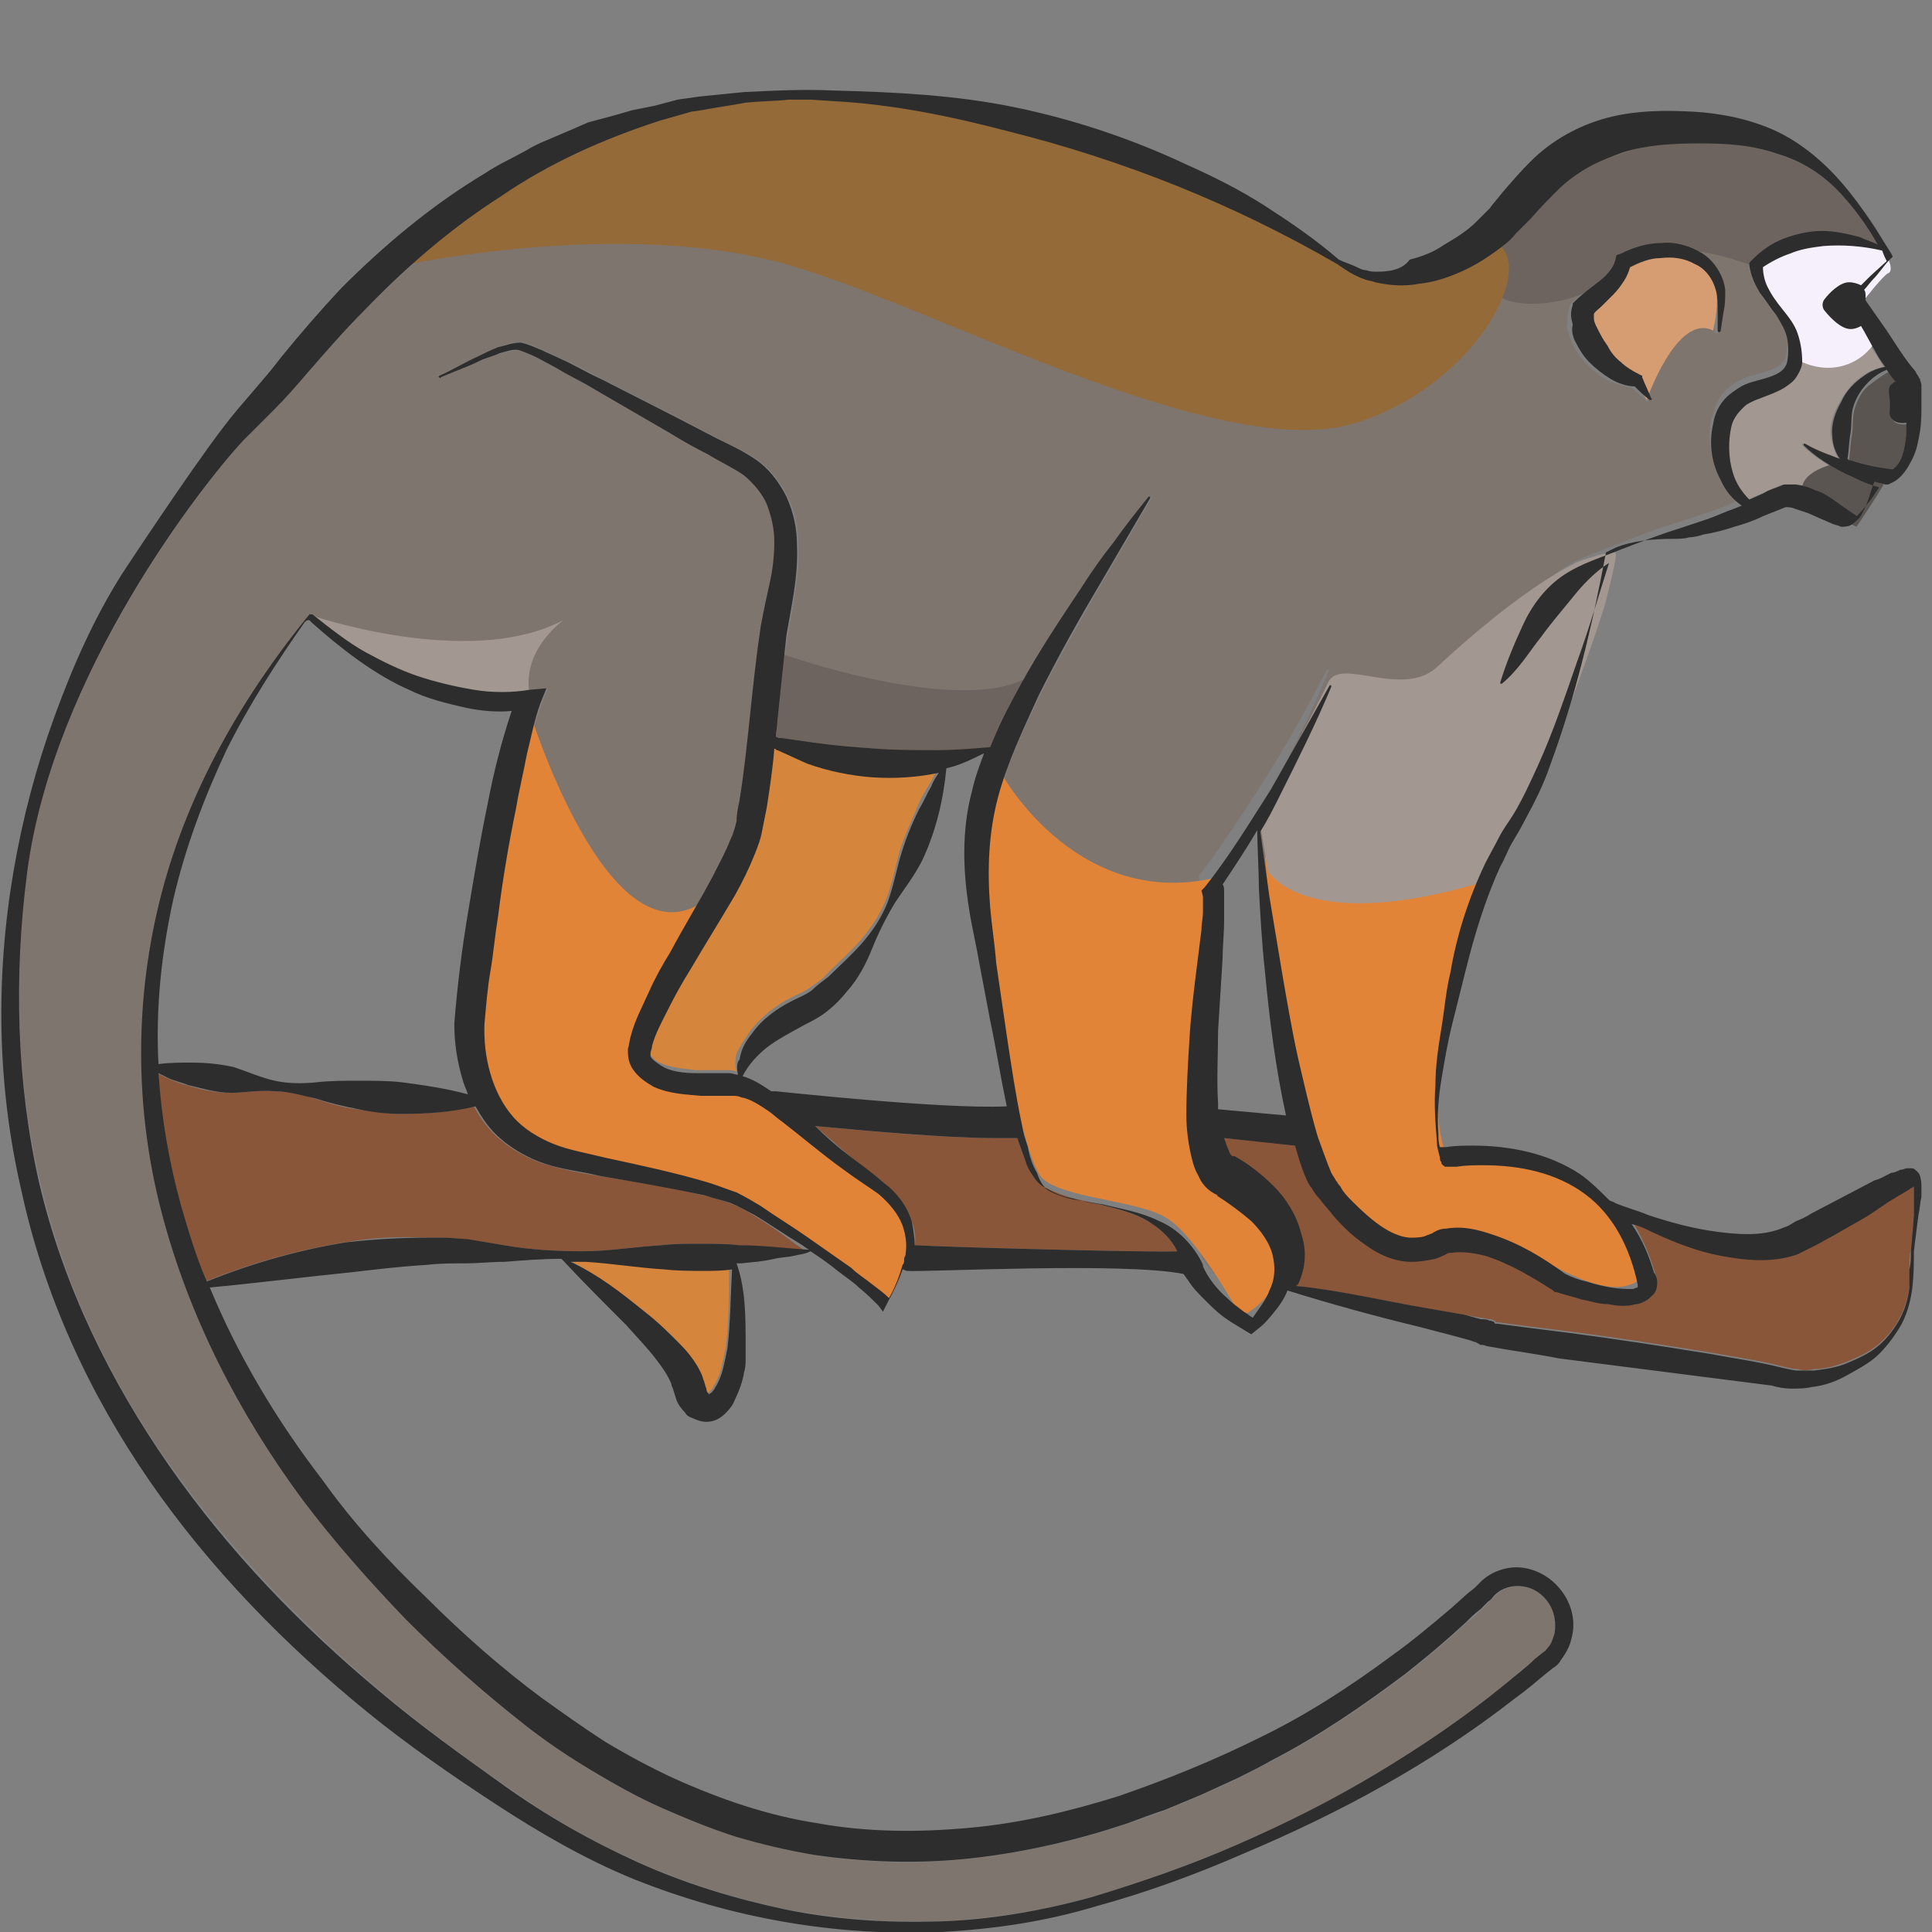 <?xml version="1.0" encoding="utf-8"?>
<!-- Generator: Adobe Illustrator 23.0.0, SVG Export Plug-In . SVG Version: 6.00 Build 0)  -->
<svg version="1.1" id="Layer_1" xmlns="http://www.w3.org/2000/svg" xmlns:xlink="http://www.w3.org/1999/xlink" x="0px" y="0px"
	 viewBox="0 0 128 128" style="enable-background:new 0 0 128 128;" xml:space="preserve">
<rect x="0" y="0" width="128" height="128" fill="#808080" stroke="none"/>
<style type="text/css">
	.st0{fill:#A39791;}
	.st1{fill:#5B5552;}
	.st2{fill:#7F756F;}
	.st3{fill:#89563A;}
	.st4{fill:#D3B48C;}
	.st5{fill:#D6853C;}
	.st6{fill:#E28437;}
	.st7{fill:#F5F0FB;}
	.st8{fill:#6D6460;}
	.st9{fill:#946A39;}
	.st10{fill:#2D2D2D;}
	.st11{fill:#D69D72;}
</style>
<g>
	<path class="st0" d="M120.7,16.3c-0.7,0.1-1.5,0.2-2.2,0.5c-0.6,0.2-1.2,0.5-1.8,0.9c0,0.4,0.1,0.9,0.3,1.3c0.2,0.5,0.6,1,1,1.5
		c0.4,0.5,0.7,1,1,1.6c0.3,0.6,0.4,1.3,0.3,1.9l0,0c0,0.4-0.2,0.7-0.4,1c-0.2,0.3-0.5,0.5-0.8,0.7c-0.6,0.3-1.1,0.5-1.6,0.7
		c-0.2,0.1-0.5,0.2-0.7,0.3c-0.2,0.1-0.3,0.2-0.5,0.4c-0.3,0.3-0.5,0.7-0.7,1.2c-0.3,0.9-0.3,2,0.1,3c0.2,0.7,0.6,1.3,1.1,1.8
		l0.9-0.4c0.3-0.1,0.6-0.2,0.9-0.4l0.5-0.2l0.1,0c0,0,0.1,0,0.2,0c0.2,0,0.3,0,0.5,0c0.6,0,0.9,0.2,1.3,0.4c0.3,0.2,0.7,0.3,1,0.5
		c0.6,0.4,1.2,0.8,1.6,1.1l0.1,0.1c0,0,0.1,0,0.1-0.1c0.2-0.2,0.4-0.4,0.6-0.7c0.3-0.4,0.5-0.7,0.8-1.1c-0.2-0.1-0.4-0.1-0.6-0.2
		c-0.5-0.2-1.1-0.4-1.6-0.7c-1-0.5-2-1.1-2.8-1.9c0,0,0-0.1,0-0.1c0,0,0.1,0,0.1,0l0,0c0.5,0.3,1,0.5,1.5,0.7
		c0.3,0.1,0.5,0.2,0.8,0.3c-0.3-0.5-0.4-1-0.5-1.5c-0.1-0.8,0.2-1.6,0.6-2.3c0.4-0.7,0.9-1.3,1.5-1.7c0.4-0.3,0.9-0.5,1.4-0.6
		c-0.2-0.3-0.4-0.7-0.7-1.1c-0.3-0.5-0.6-1.1-0.9-1.6c-0.2,0.1-0.5,0.2-0.7,0.2c-0.6,0-1.3-0.7-1.7-1.2c-0.2-0.2-0.2-0.6,0-0.8
		c0.4-0.5,1-1.1,1.6-1.1c0.3,0,0.6,0.1,0.8,0.2c0.2-0.2,0.4-0.4,0.6-0.6l1.1-1c-0.1-0.2-0.2-0.4-0.3-0.6
		C123.4,16.3,122,16.2,120.7,16.3z"/>
	<path class="st1" d="M122.9,27c-0.2,0.6-0.1,1.2-0.2,1.8c-0.1,0.5-0.1,1.1-0.2,1.7c0.1,0,0.1,0,0.2,0.1c0.9,0.3,1.9,0.5,2.8,0.6
		c0.5-0.5,0.8-1.4,0.9-2.3c0-0.3,0-0.5,0-0.8c-0.6,0.1-1.2-0.1-1.1-0.8c0.1-1-0.3-1.5,0.2-1.8c0.1,0,0.1-0.1,0.2-0.1
		c-0.2-0.3-0.4-0.5-0.5-0.8c-0.4,0.2-0.8,0.5-1.2,0.8C123.4,25.8,123.1,26.4,122.9,27z"/>
	<path class="st2" d="M11.3,97.1c4,5.6,8.8,10.6,14,15c2.6,2.2,5.4,4.3,8.2,6.2c2.8,2,5.7,3.7,8.9,5.1c3.1,1.4,6.4,2.4,9.7,3.1
		c3.3,0.6,6.8,0.9,10.2,0.8c3.4-0.2,6.8-0.7,10.1-1.6c3.3-1,6.5-2.2,9.7-3.5c3.2-1.3,6.2-2.9,9.2-4.7c3-1.7,5.8-3.7,8.5-5.9
		c0.7-0.5,1.3-1.1,2-1.7l0.5-0.4c0.2-0.1,0.3-0.2,0.4-0.4c0.2-0.3,0.4-0.6,0.4-0.9c0.2-0.7,0-1.4-0.4-2c-0.4-0.6-1-1-1.7-1.1
		c-0.7-0.1-1.4,0.1-1.9,0.6c-0.1,0.1-0.3,0.3-0.4,0.4l-0.5,0.5c-0.3,0.3-0.6,0.6-1,0.9c-1.3,1.2-2.6,2.3-4,3.4
		c-2.8,2.1-5.7,4.1-8.8,5.7c-0.8,0.4-1.6,0.8-2.3,1.2l-2.4,1.1l-2.4,1c-0.8,0.3-1.6,0.6-2.5,0.9c-3.3,1.1-6.7,1.9-10.2,2.3
		c-3.5,0.4-7,0.4-10.5-0.2c-1.7-0.3-3.5-0.7-5.2-1.2c-1.7-0.5-3.3-1.2-4.9-1.9c-1.6-0.7-3.2-1.6-4.7-2.5c-1.5-0.9-3-1.9-4.4-3
		c-2.8-2.1-5.4-4.5-7.9-7c-2.5-2.5-4.8-5.1-6.9-8c-4.2-5.7-7.5-12.1-9.3-19c-1.8-6.9-1.8-14.3,0-21.1c1.8-6.9,5.4-13.1,9.8-18.5
		c0,0,0,0,0.1,0c0,0,0,0,0.1,0l0,0c1,0.8,2.4,1.9,3.5,2.5c1.1,0.6,2.3,1.2,3.5,1.6c1.2,0.4,2.4,0.8,3.7,0.9c1.2,0.2,2.5,0.1,3.7,0
		l1.1-0.1l-0.4,1c-0.4,1.1-0.7,2.2-0.9,3.4c-0.3,1.2-0.5,2.4-0.7,3.5c-0.4,2.4-0.8,4.8-1.2,7.2c-0.2,1.2-0.3,2.4-0.5,3.6
		c-0.2,1.2-0.3,2.4-0.4,3.5c-0.1,2.2,0.5,4.6,1.9,6.2c0.7,0.8,1.6,1.4,2.7,1.8c1,0.4,2.2,0.6,3.4,0.9c2.3,0.5,4.7,1,7,1.7
		c0.6,0.2,1.2,0.4,1.7,0.6c0.6,0.2,1.1,0.6,1.6,0.9c1,0.6,2,1.3,3,2c1,0.7,2,1.3,3,2.1c0.5,0.4,1,0.7,1.4,1.1
		c0.4,0.3,0.7,0.6,1.1,0.9c0.4-0.7,0.7-1.4,0.9-2.2c0-0.1,0-0.2,0.1-0.3c0,0,0-0.1,0-0.1c0-0.1,0-0.2,0.1-0.3c0.1-0.6,0-1.3-0.2-1.9
		c-0.3-0.8-0.9-1.5-1.6-2.1c-0.7-0.5-1.5-1.1-2.3-1.6c-1.4-1-2.8-2.1-4.1-3.2c-0.3-0.1-0.6-0.4-0.9-0.7c-0.6-0.4-1.2-0.8-1.8-0.9
		c-0.2,0-0.4-0.1-0.6-0.1c-0.2,0-0.4,0-0.7,0l-1.4,0c-1,0-2,0-3.1-0.6c-0.5-0.3-1-0.6-1.4-1.2c-0.3-0.5-0.3-0.9-0.3-1.3
		c0-0.3,0.1-0.6,0.2-0.9c0.3-1.1,0.7-2,1.2-2.9c0.4-0.9,0.9-1.7,1.4-2.6c1-1.7,1.9-3.4,2.8-5c0.4-0.8,0.9-1.7,1.2-2.5
		c0.2-0.4,0.3-0.8,0.4-1.2c0.1-0.4,0.2-0.9,0.2-1.4c0.3-1.9,0.5-3.8,0.7-5.7c0.2-1.9,0.4-3.8,0.7-5.8c0.2-1,0.4-1.9,0.6-2.9
		c0.2-0.9,0.3-1.8,0.3-2.7c0-0.9-0.1-1.8-0.5-2.5c-0.3-0.8-0.8-1.4-1.5-1.9c-0.6-0.5-1.6-0.9-2.4-1.4c-0.8-0.5-1.7-1-2.5-1.4l-5-2.9
		c-0.8-0.5-1.7-0.9-2.5-1.4l-1.3-0.7c-0.4-0.2-0.9-0.5-1.2-0.5c-0.3,0-0.8,0.1-1.3,0.2c-0.4,0.1-0.9,0.3-1.3,0.5
		c-0.9,0.3-1.8,0.7-2.6,1.1c0,0-0.1,0-0.1,0c0,0,0-0.1,0-0.1c0.8-0.5,1.7-0.9,2.6-1.3c0.4-0.2,0.9-0.4,1.3-0.6
		c0.5-0.2,0.9-0.4,1.5-0.3c0.6,0.1,1,0.3,1.4,0.5c0.4,0.2,0.9,0.4,1.3,0.6c0.9,0.4,1.7,0.8,2.6,1.3l5.1,2.6l2.5,1.3
		c0.9,0.5,1.7,0.8,2.6,1.4c0.9,0.6,1.6,1.5,2.1,2.5c0.5,1,0.7,2.1,0.7,3.2c0.1,2.1-0.4,4.2-0.7,6c-0.3,1.8-0.4,3.8-0.6,5.7
		c0,0.3-0.1,0.7-0.1,1c0.1,0,0.3,0,0.4,0.1c0.7,0.1,1.4,0.2,2.1,0.3c1.4,0.2,2.8,0.3,4.1,0.4c1.4,0.1,2.7,0.1,4.1,0.1
		c1.2,0,2.3-0.1,3.5-0.2c0.1-0.2,0.2-0.5,0.3-0.7c0.5-1.2,1.1-2.3,1.7-3.4c1.2-2.3,2.6-4.4,4-6.4c0.7-1,1.5-2.1,2.2-3.1
		c0.8-1,1.5-2,2.3-3c0,0,0.1,0,0.1,0c0,0,0,0.1,0,0.1l-3.8,6.5c-1.2,2.2-2.5,4.3-3.6,6.6c-1.1,2.3-2.2,4.5-2.7,6.8
		c-0.6,2.3-0.7,4.8-0.5,7.2c0.1,1.2,0.3,2.5,0.4,3.7l0.4,3.8c0.3,2,0.5,3.9,1,5.9c0.1,0.6,0.2,0.9,0.4,1.5c0.2,0.6,0.4,1.2,0.6,1.7
		c0.3,0.5,0.6,1,1,1.3c0.5,0.3,1.1,0.4,1.6,0.5c0.6,0.1,1.2,0.2,1.8,0.3c1.2,0.2,2.5,0.5,3.7,1.1c1.2,0.6,2.3,1.6,2.9,2.9l0,0l0,0.1
		c0.2,0.8,0.9,1.5,1.6,2.1c0.4,0.3,0.7,0.6,1.1,0.9c0.2,0.1,0.4,0.3,0.6,0.4c0.5-0.5,0.9-1.1,1.1-1.8c0.3-0.8,0.4-1.7,0.2-2.4
		c-0.2-0.8-0.7-1.5-1.4-2.2c-0.6-0.6-1.4-1.2-2.3-1.7l0.1,0c-0.7-0.3-1-0.9-1.3-1.3c-0.2-0.5-0.4-0.9-0.5-1.4
		c-0.2-0.9-0.2-1.8-0.3-2.6c-0.1-1.7,0-3.3,0.2-5c0.1-1.6,0.3-3.3,0.5-4.9c0.1-0.8,0.2-1.6,0.3-2.4c0-0.4,0.1-0.8,0.1-1.2
		c0-0.2,0-0.4,0-0.6c0-0.2,0-0.4,0-0.4l-0.1-0.4l0.2-0.2c1.6-2.1,3-4.3,4.4-6.5c1.4-2.2,2.7-4.6,3.9-6.9c0,0,0.1-0.1,0.1,0
		c0,0,0.1,0.1,0,0.1c-1,2.5-2.2,4.8-3.4,7.2c-0.4,0.8-0.9,1.6-1.3,2.4c0.2,1.4,0.4,2.9,0.6,4.3c0.3,1.8,0.5,3.6,0.9,5.4
		c0.3,1.8,0.6,3.6,1,5.3c0.4,1.8,0.8,3.5,1.3,5.2c0.2,0.8,0.5,1.7,0.9,2.4c0.1,0.2,0.2,0.4,0.3,0.5c0.1,0.2,0.2,0.2,0.3,0.4
		c0.3,0.3,0.6,0.7,0.8,1c1.1,1.3,2.4,2.4,3.8,2.4c0.3,0,0.7,0,1-0.1c0.2,0,0.3-0.1,0.5-0.2c0.3-0.1,0.6-0.2,0.9-0.3
		c1.2-0.2,2.2,0.1,3.1,0.4c1.8,0.6,3.3,1.6,4.8,2.6c0.5,0.2,1,0.3,1.4,0.5c0.5,0.2,1,0.3,1.6,0.4c0.5,0.1,1,0.2,1.5,0.1
		c0.1,0,0.2-0.1,0.3-0.1c0,0,0-0.1,0-0.2l0,0l0,0c-0.5-2.3-1.6-4.5-3.5-6c-1.9-1.4-4.3-2-6.7-1.9c-0.6,0-1.2,0-1.8,0.1
		c-0.2,0-0.3,0-0.5,0c0,0-0.1,0-0.2,0c0,0,0,0-0.1,0c0,0,0,0-0.1-0.1c-0.1-0.1-0.1-0.1-0.1-0.1c0,0,0-0.1,0-0.1
		c-0.1-0.1-0.1-0.2-0.1-0.3c-0.1-0.3-0.1-0.7-0.2-1C95,74.1,95,72.8,95,71.5c0.1-1.3,0.3-2.5,0.4-3.8c0.2-1.2,0.3-2.5,0.6-3.7
		c0.5-2.5,1.2-4.9,2.3-7.2c0.3-0.6,0.6-1.1,0.9-1.7c0.3-0.5,0.7-1.1,1-1.6c0.6-1,1.1-2.1,1.6-3.2c1-2.2,1.8-4.6,2.6-6.9
		c0.7-2.1,1.4-4.3,2.1-6.5c-0.8,0.5-1.5,1.2-2.1,1.9c-0.8,1-1.6,1.9-2.4,3c-0.8,1-1.6,2.2-2.6,3.1c0,0-0.1,0-0.1,0c0,0,0-0.1,0-0.1
		c0.4-1.3,0.9-2.6,1.5-3.8c0.6-1.2,1.5-2.5,2.7-3.3c1.2-0.8,2.6-1.2,3.8-1.7c1.3-0.5,2.5-1,3.9-1.4l0.9-0.3c0.3-0.1,0.6-0.2,0.9-0.3
		c0.6-0.2,1.2-0.4,1.8-0.7l0.5-0.2c-0.6-0.4-1.1-1-1.4-1.7c-0.6-1.1-0.8-2.4-0.5-3.7c0.2-0.6,0.4-1.3,0.9-1.8
		c0.2-0.2,0.5-0.5,0.8-0.6c0.3-0.2,0.6-0.3,0.9-0.4c1.1-0.3,2.1-0.5,2.3-1.3l0,0c0.1-0.5,0.2-1.1,0-1.6c-0.1-0.5-0.4-1.1-0.7-1.5
		c-0.3-0.5-0.7-0.9-1.1-1.5c-0.4-0.5-0.7-1.1-0.7-1.8l0-0.2l0.2-0.2c0.6-0.6,1.3-1.1,2.1-1.4c0.8-0.3,1.7-0.5,2.5-0.5
		c0.8,0,1.7,0.1,2.5,0.4c0.4,0.1,0.8,0.3,1.2,0.5c-0.6-1.1-1.4-2.2-2.2-3.1c-1.2-1.3-2.7-2.3-4.4-2.9c-1.7-0.5-3.4-0.7-5.2-0.7
		c-1.8,0-3.5,0.1-5.1,0.6c-0.8,0.3-1.6,0.6-2.3,1c-0.7,0.4-1.4,0.9-2,1.5c-0.6,0.6-1.2,1.2-1.8,1.9c-0.3,0.3-0.6,0.7-1,1
		c-0.3,0.4-0.7,0.7-1.1,1c-0.8,0.6-1.6,1.1-2.5,1.5c-0.9,0.4-1.8,0.7-2.8,0.8c-1,0.1-1.9,0.1-2.9-0.1c-0.2-0.1-0.5-0.1-0.7-0.2
		c-0.2-0.1-0.5-0.2-0.7-0.3c-0.4-0.2-0.7-0.5-1.1-0.7c0,0,0,0,0,0l0,0c-6.9-4-14.2-6.8-21.8-8.8c-3.8-1-7.6-1.8-11.6-2l-1.5-0.1
		c-0.2,0-0.5,0-0.7,0l-0.7,0c-1,0.1-2,0.1-2.9,0.2c-1,0.1-1.9,0.3-2.9,0.5l-0.7,0.1l-0.7,0.2L43.7,8C40,9.2,36.4,10.8,33.2,13
		c-3.3,2.1-6.2,4.7-9,7.5c-1.4,1.4-2.7,2.9-4,4.4c-0.7,0.7-1.3,1.5-2,2.2c-0.7,0.7-1.4,1.4-2.1,2.1C13.4,32.1,3.5,44.8,1.8,57.8
		c-0.9,6.9-0.7,13.9,0.9,20.6C4.3,85.2,7.3,91.5,11.3,97.1z M104,20.3l0-0.1l0.1-0.1c0.6-0.6,1.2-1,1.7-1.4c0.5-0.4,0.9-0.9,1-1.3
		l0.1-0.4l0.3-0.1c0.9-0.4,1.8-0.6,2.7-0.7c1,0,1.9,0.2,2.7,0.7c0.8,0.5,1.4,1.5,1.5,2.4c0.1,0.5,0,1-0.1,1.4l-0.2,1.3
		c0,0,0,0.1-0.1,0.1c0,0-0.1,0-0.1-0.1l0-1.3c0-0.5,0-0.9-0.1-1.3c-0.2-0.8-0.7-1.5-1.4-1.8c-0.7-0.4-1.5-0.5-2.3-0.4
		c-0.7,0.1-1.4,0.3-2,0.6c-0.1,0.3-0.2,0.7-0.4,0.9c-0.2,0.4-0.5,0.7-0.7,0.9l-0.8,0.8c-0.2,0.2-0.3,0.4-0.5,0.5c0,0.1,0,0.2,0,0.3
		c0,0.2,0.1,0.4,0.2,0.6c0.2,0.4,0.4,0.8,0.7,1.2c0.3,0.4,0.6,0.8,0.9,1.1c0.4,0.3,0.8,0.6,1.2,0.8l0.2,0.1l0,0.1
		c0.2,0.5,0.4,0.9,0.6,1.4c0,0,0,0.1,0,0.1c0,0-0.1,0-0.1,0c-0.3-0.3-0.6-0.6-1-0.9c-0.5-0.1-1.1-0.3-1.6-0.5
		c-0.5-0.3-1-0.7-1.4-1.1c-0.4-0.4-0.8-1-1-1.5c-0.1-0.3-0.2-0.6-0.3-0.9C103.9,21.2,103.8,20.9,104,20.3z"/>
	<path class="st3" d="M76.2,81c-1-0.6-2.1-0.9-3.3-1.2c-0.6-0.1-1.2-0.3-1.8-0.4c-0.6-0.2-1.2-0.4-1.8-0.7c-0.3-0.2-0.6-0.5-0.8-0.7
		c-0.2-0.3-0.3-0.6-0.5-0.9c-0.2-0.6-0.4-1.1-0.6-1.7c0,0-0.1,0-0.1,0c-0.4,0-0.9,0-1.4,0c-3.4,0-8.8-0.5-11.9-0.8
		c0.8,0.7,1.5,1.3,2.3,2c0.7,0.6,1.5,1.1,2.3,1.8c0.8,0.7,1.5,1.5,1.8,2.5c0.2,0.5,0.3,1.1,0.2,1.6c0,0,0.1,0,0.1,0
		c1.2,0.1,15.9,0.5,17.3,0.4C77.6,82.1,77,81.5,76.2,81z"/>
	<path class="st4" d="M122.9,34.1C122.9,34.1,122.8,34.1,122.9,34.1C122.8,34.1,122.8,34.1,122.9,34.1z"/>
	<path class="st4" d="M126.7,78.4C126.7,78.4,126.7,78.4,126.7,78.4C126.7,78.4,126.7,78.4,126.7,78.4
		C126.7,78.4,126.7,78.4,126.7,78.4z"/>
	<path class="st5" d="M49.7,68.3c0.8-1,1.7-1.7,2.7-2.2c0.6-0.3,0.9-0.4,1.3-0.7c0.4-0.3,0.8-0.5,1.1-0.9c0.7-0.7,1.5-1.4,2.2-2.2
		c0.7-0.8,1.3-1.7,1.7-2.7c0.4-1,0.6-2.1,0.9-3.2c0.3-1,0.8-2,1.2-3c0.2-0.5,0.5-1,0.8-1.5c0.2-0.3,0.3-0.6,0.5-0.9c0,0,0,0,0,0
		c-1.5,0.3-3,0.4-4.4,0.3c-1.5-0.1-2.9-0.4-4.3-0.9c-0.7-0.2-1.4-0.5-2-0.9c-0.1,0-0.1-0.1-0.2-0.1c-0.1,1.3-0.3,2.6-0.5,3.9
		c-0.1,0.5-0.2,1-0.3,1.5c-0.1,0.6-0.3,1.1-0.5,1.6c-0.4,1-0.9,1.8-1.3,2.7c-1,1.7-2,3.4-3,5c-0.5,0.8-1,1.7-1.4,2.5
		c-0.4,0.8-0.9,1.7-1.1,2.5c-0.1,0.2-0.1,0.4-0.1,0.5c0,0.1,0,0.2,0,0.2c0.2,0.2,0.4,0.5,0.7,0.6c0.6,0.3,1.5,0.4,2.4,0.5l1.4,0
		c0.2,0,0.5,0,0.7,0c0.2,0,0.4,0,0.6,0.1c-0.1-0.4-0.1-0.8,0-1.2C49,69.3,49.4,68.8,49.7,68.3z"/>
	<path class="st3" d="M109.6,84.2c0.1,0.2,0.1,0.4,0.2,0.6c0,0.2,0,0.6-0.2,0.8c-0.2,0.3-0.4,0.4-0.6,0.5c-0.2,0.1-0.4,0.1-0.6,0.2
		c-0.7,0.1-1.3,0-1.9,0c-0.6-0.1-1.2-0.2-1.7-0.3c-0.6-0.1-1.1-0.3-1.7-0.5l-0.1,0l-0.1-0.1c-1.4-0.9-3-1.8-4.5-2.3
		c-0.8-0.2-1.6-0.4-2.2-0.2c-0.2,0-0.3,0.1-0.4,0.1c-0.2,0.1-0.5,0.2-0.7,0.3c-0.5,0.2-1.1,0.2-1.6,0.2c-1.1,0-2.2-0.5-3-1.1
		c-0.8-0.6-1.5-1.3-2.2-2c-0.3-0.4-0.6-0.7-0.9-1.1c-0.1-0.2-0.3-0.5-0.5-0.7c-0.1-0.2-0.3-0.5-0.4-0.7c-0.3-0.7-0.5-1.4-0.7-2.1
		L81,75.4c0.1,0.3,0.2,0.6,0.3,0.8c0.1,0.3,0.3,0.4,0.3,0.4l0.1,0l0,0c0.9,0.6,1.8,1.2,2.6,2c0.8,0.8,1.5,1.9,1.8,3.1
		c0.3,1.2,0.3,2.3-0.2,3.4c0,0,0,0.1-0.1,0.1c3,0.3,5.8,1,8.8,1.5l2.3,0.4l1.2,0.2c0.2,0,0.4,0.1,0.6,0.1l0.1,0c0,0,0,0,0.2,0.1
		c0,0,0.1,0,0.1,0.1c0,0,0.1,0,0.1,0l0,0c0,0-0.1,0-0.1,0c0,0-0.1,0-0.1,0l0.2,0c1.5,0.2,3.1,0.4,4.7,0.6c3.1,0.4,6.3,0.9,9.4,1.4
		c1.6,0.3,3.1,0.5,4.7,0.9c0.4,0.1,0.7,0.2,1.1,0.2c0.3,0.1,0.7,0.1,1.1,0c0.7,0,1.4-0.2,2.2-0.5c0.7-0.3,1.4-0.6,2-1.1
		c0.6-0.5,1.1-1.1,1.4-1.7c0.4-0.7,0.6-1.4,0.7-2.2c0.1-0.4,0-0.8,0-1.2c0-0.4,0-0.8,0.1-1.2l0.2-2.4c0-0.4,0-0.8,0-1.2
		c0-0.2,0-0.4,0-0.6c0,0,0-0.1,0-0.1c-0.1,0.1-0.2,0.1-0.3,0.2c-0.3,0.2-0.6,0.4-1,0.6c-0.7,0.4-1.3,0.9-2,1.3
		c-0.7,0.4-1.4,0.9-2.1,1.2c-0.4,0.2-0.7,0.4-1.1,0.6c-0.2,0.1-0.4,0.2-0.6,0.3c-0.2,0.1-0.4,0.2-0.6,0.3c-1.7,0.6-3.5,0.4-5.1,0.1
		c-1.6-0.3-3.2-0.9-4.6-1.6c-0.4-0.2-0.8-0.4-1.3-0.7C108.8,82,109.3,83.1,109.6,84.2L109.6,84.2z"/>
	<path class="st4" d="M108.5,84.9C108.5,84.9,108.5,84.9,108.5,84.9C108.5,84.9,108.5,84.9,108.5,84.9z"/>
	<path class="st4" d="M46.9,92.4C46.9,92.4,46.9,92.4,46.9,92.4C46.9,92.4,46.9,92.4,46.9,92.4z"/>
	<path class="st5" d="M46.5,84.1c-0.9,0-1.7,0-2.6-0.1c-1.7-0.2-3.5-0.5-5.2-0.5c-0.4,0-0.6,0-1,0c1.8,0.9,3.2,2,4.9,3.3
		c0.8,0.7,1.7,1.4,2.4,2.2c0.4,0.4,0.7,0.9,1.1,1.4c0.2,0.3,0.3,0.6,0.4,0.9c0.1,0.3,0.1,0.4,0.2,0.6c0.1,0.2,0.2,0.3,0.2,0.4
		c0,0,0,0,0,0c0,0,0,0,0.1-0.1c0.1-0.1,0.2-0.2,0.3-0.4c0.2-0.3,0.4-0.8,0.5-1.2c0.1-0.5,0.2-0.9,0.3-1.4c0.2-1.7,0.2-3.5,0.2-5.3
		C47.7,84,47.1,84.1,46.5,84.1z"/>
	<path class="st6" d="M66.1,50.7c0,0.4,5.1,9.5,14.2,7.5c0,7.2-1.3,16-0.5,17.2c0.8,1.2,5.3,3.7,5.4,6.2c0.1,4.5-3,5.6-3,5.6
		s-2.9-5.3-4.9-6.5c-1.9-1.2-7-1.3-8.3-2.7c-1.3-1.4-3.4-13.4-3.8-15.8S66.1,50.7,66.1,50.7z"/>
	<path class="st6" d="M83.8,56.8c0,0,10.7,4.3,15.8-1.3c-1.8,4.1-5.6,15.7-3.9,20.7c2.1,0.1,6.8-0.3,9.1,1.8c2.3,2,3.8,4.5,4.2,6.5
		c-1.4,1.3-3.3,0.9-6.6-0.9c-3.4-1.8-5.3-1.7-8.2-1.5c-3.2,0.1-3.8-1.1-5.6-3.3s-3.9-10.4-4-12.8S83.8,56.8,83.8,56.8z"/>
	<path class="st3" d="M49.9,80.5c-0.5-0.3-1-0.6-1.6-0.8c-0.5-0.2-1.1-0.4-1.7-0.5c-2.3-0.6-4.6-0.9-7-1.3c-1.2-0.2-2.3-0.4-3.6-0.8
		c-1.2-0.4-2.4-1.1-3.3-2c-0.5-0.5-1-1.2-1.3-1.8c-1.6,0.4-3.3,0.5-4.9,0.5c-0.9,0-1.9-0.2-2.8-0.3c-0.9-0.1-1.9-0.4-2.8-0.7
		c-0.9-0.3-1.8-0.5-2.8-0.5c-0.9-0.1-1.9,0.1-2.9,0.1c-0.9,0-1.9-0.2-2.8-0.5c-0.5-0.1-0.9-0.3-1.4-0.5c-0.2-0.1-0.4-0.2-0.6-0.3
		c0.2,3,0.7,5.9,1.5,8.8c0.5,1.7,1,3.4,1.7,5c3-1.2,6.1-2.1,9.3-2.6c1.7-0.3,3.5-0.4,5.3-0.3c0.4,0,0.9,0,1.3,0l1.3,0.1l2.6,0.4
		c1.7,0.3,3.4,0.4,5.2,0.4c1.7,0,3.5-0.3,5.2-0.4c0.9-0.1,1.7-0.1,2.6-0.1c0.9,0,1.7,0,2.6,0.1c1.5,0.1,3,0.2,4.4,0.4
		c-0.2-0.1-0.4-0.3-0.6-0.4C51.9,81.8,50.9,81.1,49.9,80.5z"/>
	<path class="st6" d="M35,46.9c0,0,5.2,17,11.5,12.9c-4,6.6-4.8,9.2-4,10.1c0.8,1,3,2.6,4.6,2.2s3.9,1,3.9,1l8.5,6.6
		c0,0,1.7,3.1-0.8,6.6c-1.8-1.2-7.8-6.1-11.1-7.2c-3.3-1.1-9.8-2-11.7-2.8s-4.2-3.5-4.7-6.4c-0.5-3,2-14.5,2-16.3
		C33.3,51.7,35,46.9,35,46.9z"/>
	<path class="st7" d="M124.4,22c0.1,0.9-2.1,3.4-5.2,1.9c-1.1-1-0.2-1.7-1-2.6s-1.9-2.9-2-3.5c1-0.9,4.4-2.9,8.5-1.3
		c0.6,0.8,0.7,1.5,0.4,1.6c-0.3,0.1-1.7,1.9-1.7,1.9L124.4,22z"/>
	<path class="st1" d="M121.7,30.7c-0.1,0-2.6,0.5-2.3,2c1,1.1,3.6,2.2,3.6,2.2s2.1-3.1,1.9-3.1S121.7,30.7,121.7,30.7z"/>
	<path class="st8" d="M99.2,19.3c-0.1,1.1,5.7,1.7,9-2.2c2.8-1.5,7.7,0.4,8.1,0.6c0.4,0.2,2.3-2.6,4.8-2c2.5,0.6,3.9,0.8,3.9,0.8
		s-2.3-6.2-10.6-7.7c-2.7-0.4-10.9,2.4-13.1,4.3C98.9,15,97.9,19,97.9,19L99.2,19.3z"/>
	<path class="st0" d="M104.9,37.1c-0.5,0.1-4,1.8-9.7,7.1c-2.3,2.1-6.4-0.7-7.2,1c-0.8,1.7-4.6,8.9-4.6,8.9l0.6,3.6
		c0,0,2.4,4.4,14.7,0.6c2.9-4.3,7.3-16.9,7.7-18.5s0.8-3.2,0.6-3.2C106.6,36.5,104.9,37.1,104.9,37.1z"/>
	<path class="st0" d="M37.3,41.1c-3.2,2.6-2.1,5.3-2.1,5.3S28.3,46,26,44.8s-5.6-4.1-5.6-4.1S31,44.4,37.3,41.1z"/>
	<path class="st9" d="M85.6,15.3c0,0,2.5,2.3,6.4,3.3c1.8-0.4,6.5-3.2,7.5-2.2c1.9,2-2.1,9.2-9.6,11.6c-9.1,2.9-28.5-8-38.2-10.6
		c-10.9-2.9-25.1,0.2-25.1,0.2s5.6-7,13.3-8.7s10.6-3.8,21.3-2.1S85.6,15.3,85.6,15.3z"/>
	<path class="st8" d="M51.3,43.1c-0.1,0.1,13,4.7,17.2,1.5c-1.2,2.9-2.3,5.3-2.3,5.3s-12.8,0.7-15.5-0.9
		C50.6,46.7,51.3,43.1,51.3,43.1z"/>
	<path class="st10" d="M9.9,98.1c4,5.8,9,10.9,14.4,15.3c2.7,2.2,5.6,4.2,8.5,6.1c2.9,1.9,6,3.7,9.2,5c6.5,2.6,13.4,3.8,20.4,3.5
		c3.5-0.2,6.9-0.7,10.2-1.7c3.3-0.9,6.6-2.1,9.8-3.5c6.4-2.7,12.5-6,18-10.3c0.7-0.5,1.4-1.1,2-1.6l0.5-0.4c0.2-0.1,0.4-0.3,0.5-0.5
		c0.3-0.4,0.6-0.9,0.7-1.4c0.3-1,0.1-2.1-0.5-3c-0.6-0.9-1.5-1.5-2.5-1.7c-1-0.2-2.1,0.1-2.9,0.8c-0.2,0.2-0.3,0.3-0.5,0.5l-0.5,0.4
		l-1,0.9c-1.3,1.1-2.6,2.2-4,3.2c-2.7,2-5.6,3.9-8.7,5.4c-3,1.5-6.2,2.8-9.4,3.9c-3.2,1-6.5,1.8-9.9,2.1c-3.3,0.3-6.7,0.3-10-0.3
		c-3.3-0.5-6.5-1.6-9.6-3c-1.5-0.7-3-1.5-4.5-2.4c-1.4-0.9-2.8-1.9-4.2-2.9c-2.7-2-5.3-4.3-7.7-6.7c-2.5-2.4-4.8-4.9-6.8-7.7
		c-3-3.9-5.6-8.2-7.5-12.8c3.2-0.3,6.3-0.7,9.3-1c1.7-0.2,3.4-0.4,5.1-0.5c0.8-0.1,1.7-0.1,2.5-0.1c0.9,0,1.7-0.1,2.6-0.1
		c1.3-0.1,2.5-0.2,3.8-0.2c1.4,1.5,2.9,3,4.3,4.4c0.7,0.8,1.4,1.5,2,2.3c0.3,0.4,0.6,0.8,0.8,1.2c0.1,0.2,0.2,0.4,0.2,0.5
		c0.1,0.2,0.2,0.6,0.3,0.9c0.1,0.3,0.3,0.6,0.6,0.9c0.1,0.2,0.3,0.3,0.6,0.4c0.2,0.1,0.5,0.2,0.8,0.2c0.6,0,1-0.3,1.3-0.6
		c0.3-0.3,0.5-0.6,0.6-0.9c0.3-0.6,0.5-1.2,0.6-1.8c0.1-0.3,0.1-0.6,0.1-0.9c0-0.3,0-0.6,0-0.9c0-1.9,0-3.7-0.6-5.4
		c0.1,0,0.2,0,0.3,0c0.9-0.1,1.3-0.1,2.2-0.3c0.4-0.1,0.9-0.1,1.3-0.2c0.4-0.1,0.7-0.1,1.1-0.3c0.6,0.4,1.2,0.8,1.8,1.3
		c0.5,0.4,1,0.7,1.4,1.1c0.5,0.4,0.9,0.8,1.3,1.2l0.3,0.4l0.2-0.4c0.4-0.8,0.8-1.5,1.1-2.4c0.1,0,0.2,0.1,0.3,0.1
		c1,0.1,14.3-0.6,18.3,0.2c0.1,0.1,0.2,0.3,0.3,0.4c0.3,0.5,0.7,0.9,1.1,1.3c0.4,0.4,0.8,0.8,1.2,1.1c0.4,0.3,0.9,0.6,1.4,0.9
		l0.5,0.3l0.5-0.4c0.5-0.4,0.8-0.8,1.2-1.3c0.3-0.4,0.5-0.7,0.7-1.2c2.9,0.9,5.8,1.7,8.7,2.4l2.3,0.6l1.1,0.3
		c0.2,0.1,0.4,0.1,0.5,0.2l0,0c0,0,0,0,0,0c0,0,0,0,0,0c0,0,0,0-0.1,0c0,0,0,0,0,0l0.1,0c0.1,0,0.1,0.1,0.2,0.1c0.1,0,0.1,0,0.1,0
		c0.1,0,0.3,0.1,0.4,0.1c1.6,0.3,3.2,0.5,4.7,0.8c3.1,0.4,6.3,0.8,9.4,1.2c1.6,0.2,3.1,0.4,4.7,0.6c0.3,0.1,0.8,0.2,1.3,0.2
		c0.4,0,0.9,0,1.3-0.1c0.9-0.1,1.7-0.4,2.4-0.8c0.7-0.4,1.5-0.8,2.1-1.4c0.6-0.6,1.1-1.3,1.5-2c0.4-0.8,0.6-1.6,0.7-2.4
		c0.1-0.9,0.1-1.6,0.1-2.4c0.1-0.8,0.2-1.6,0.3-2.4c0.1-0.4,0.1-0.8,0.2-1.2c0-0.2,0-0.4,0-0.6c0-0.2,0-0.5-0.1-0.8
		c0-0.1-0.1-0.2-0.2-0.3c0,0-0.2-0.2-0.3-0.2c-0.1,0-0.2,0-0.3,0c-0.2,0-0.3,0.1-0.5,0.1c-0.2,0.1-0.4,0.2-0.6,0.2
		c-0.4,0.2-0.7,0.4-1.1,0.5l-2.1,1.1l-2.1,1.1c-0.3,0.2-0.7,0.4-1,0.5l-0.5,0.3c-0.2,0.1-0.3,0.1-0.5,0.2c-1.3,0.5-2.8,0.4-4.3,0.2
		c-1.5-0.2-3-0.6-4.5-1.1c-0.7-0.3-1.5-0.5-2.2-0.8c-0.1-0.1-0.3-0.1-0.4-0.2c-0.6-0.6-1.2-1.2-1.9-1.7c-2.1-1.4-4.7-1.9-7.1-1.9
		c-0.6,0-1.2,0-1.8,0.1l-0.4,0c0,0,0,0,0,0c-0.1-0.3-0.1-0.6-0.1-0.9c-0.1-1.2,0-2.4,0.2-3.6c0.2-1.2,0.4-2.4,0.7-3.6
		c0.3-1.2,0.6-2.4,0.9-3.6c0.6-2.4,1.3-4.7,2.3-6.9c0.3-0.5,0.5-1.1,0.8-1.6c0.3-0.5,0.6-1,0.9-1.6c0.6-1.1,1.2-2.3,1.6-3.5
		c1.7-4.6,2.8-9.3,3.7-14.1c0.2-0.1,0.4-0.2,0.6-0.3c1.2-0.5,2.6-0.6,3.9-0.6c0.3,0,0.7,0,1-0.1c0.3,0,0.7-0.1,1-0.2
		c0.7-0.1,1.4-0.3,2-0.5c0.7-0.2,1.3-0.4,1.9-0.7l1.5-0.6c0.1,0,0.4,0,0.6,0.1c0.3,0.1,0.6,0.2,0.9,0.3l0.9,0.4
		c0.3,0.1,0.6,0.3,1,0.4c0.1,0,0.2,0.1,0.3,0.1c0.1,0,0.4,0,0.6-0.1c0.3-0.2,0.4-0.3,0.6-0.5c0.2-0.3,0.4-0.7,0.5-1
		c0.2-0.5,0.3-1,0.5-1.4c0.2,0.1,0.5,0.1,0.7,0.2l0.2,0l0.2-0.1c0.7-0.3,1.1-1,1.4-1.6c0.3-0.6,0.4-1.2,0.5-1.8
		c0.1-0.6,0.1-1.2,0.1-1.8l0-0.9l0-0.1l0-0.1c0-0.1,0-0.1,0-0.2c0-0.1-0.1-0.3-0.1-0.4c-0.1-0.1-0.1-0.2-0.2-0.3l-0.1-0.2
		c-0.7-0.8-1.3-1.8-1.9-2.7l-1.4-2c0-0.1,0-0.1,0-0.2c0-0.2,0-0.4-0.1-0.5c0.2-0.2,0.4-0.5,0.6-0.7c0.4-0.4,0.7-0.9,1.1-1.3l0.2-0.2
		l-0.1-0.2c-1-1.6-2-3.2-3.2-4.6c-1.2-1.4-2.7-2.7-4.4-3.5c-1.7-0.8-3.7-1.2-5.5-1.3c-1.8-0.1-3.8-0.1-5.7,0.4
		c-1.9,0.5-3.7,1.5-5.1,2.9c-0.7,0.7-1.3,1.4-1.9,2.1c-0.3,0.4-0.6,0.7-0.8,1c-0.3,0.3-0.6,0.6-0.9,0.9c-0.6,0.6-1.4,1.1-2.1,1.5
		c-0.7,0.5-1.5,0.8-2.3,1C92.9,17.9,92,18,91.2,18c-0.2,0-0.4,0-0.7-0.1c-0.2,0-0.4-0.1-0.6-0.2c-0.4-0.2-0.8-0.3-1.2-0.5
		c-1.5-1.3-3.1-2.4-4.8-3.5c-1.7-1.1-3.5-2-5.3-2.8c-3.6-1.7-7.5-3-11.4-3.8c-3.9-0.8-7.9-1-11.9-1.1c-2-0.1-4,0-6,0.1l-3,0.3
		l-0.7,0.1l-0.7,0.1L43.4,7c-0.5,0.1-1,0.2-1.5,0.3l-1.4,0.4l-1.5,0.4c-0.5,0.2-0.9,0.4-1.4,0.6l-1.4,0.6c-0.5,0.2-0.9,0.4-1.4,0.7
		c-0.9,0.5-1.8,0.9-2.7,1.5c-3.5,2.1-6.6,4.7-9.5,7.6c-1.4,1.5-2.7,3-4,4.6c-0.6,0.8-1.3,1.6-1.9,2.3c-0.6,0.7-1.3,1.5-1.9,2.3
		C12.5,31.3,8.1,38,8.1,38c-1.9,3-3.3,6.2-4.5,9.5c-1.2,3.3-2.1,6.7-2.7,10.2c-1.2,7-1.1,14.2,0.5,21.1C2.9,85.8,5.9,92.3,9.9,98.1z
		 M46.9,92.4C46.9,92.4,46.9,92.4,46.9,92.4C46.9,92.4,46.9,92.4,46.9,92.4z M48.2,89.3c-0.1,0.5-0.2,1-0.3,1.4
		c-0.1,0.4-0.3,0.9-0.5,1.2c-0.1,0.2-0.2,0.3-0.3,0.4c0,0-0.1,0-0.1,0.1c0,0,0,0,0,0c-0.1-0.1-0.2-0.2-0.2-0.4
		c-0.1-0.2-0.1-0.4-0.2-0.6c-0.1-0.4-0.3-0.7-0.4-0.9c-0.3-0.5-0.7-1-1.1-1.4c-0.8-0.8-1.6-1.6-2.4-2.2c-1.6-1.3-3-2.4-4.9-3.3
		c0.4,0,0.6,0,1,0c1.7,0.1,3.5,0.4,5.2,0.5c0.9,0.1,1.7,0.1,2.6,0.1c0.6,0,1.3,0,1.9-0.1C48.4,85.8,48.4,87.6,48.2,89.3z M49,82.5
		c-0.9-0.1-1.7-0.1-2.6-0.1c-0.9,0-1.7,0-2.6,0.1c-1.7,0.1-3.5,0.4-5.2,0.4c-1.7,0-3.5-0.1-5.2-0.4L31,82.1L29.6,82
		c-0.4,0-0.9,0-1.3,0c-1.8,0-3.5,0.1-5.3,0.3c-3.2,0.5-6.3,1.4-9.3,2.6c-0.7-1.6-1.2-3.3-1.7-5c-0.8-2.9-1.3-5.8-1.5-8.8
		c0.2,0.1,0.4,0.2,0.6,0.3c0.4,0.2,0.9,0.3,1.4,0.5c0.9,0.2,1.8,0.5,2.8,0.5c0.9,0,1.9-0.2,2.9-0.1c0.9,0,1.9,0.3,2.8,0.5
		c0.9,0.3,1.8,0.5,2.8,0.7c0.9,0.2,1.9,0.3,2.8,0.3c1.6,0,3.3-0.1,4.9-0.5c0.4,0.7,0.8,1.3,1.3,1.8c0.9,0.9,2.1,1.6,3.3,2
		c1.2,0.4,2.4,0.5,3.6,0.8c2.3,0.4,4.7,0.8,7,1.3c0.6,0.2,1.1,0.3,1.7,0.5c0.5,0.2,1,0.5,1.6,0.8c1,0.6,2,1.3,3,1.9
		c0.2,0.1,0.4,0.3,0.6,0.4C52,82.7,50.5,82.5,49,82.5z M30.7,71.7c0.1,0.3,0.2,0.5,0.3,0.8c-1.5-0.4-2.9-0.6-4.4-0.8
		c-0.9-0.1-1.9-0.1-2.8-0.1c-0.9,0-1.9,0-2.8,0.1c-0.9,0.1-1.9,0.1-2.8-0.1c-0.9-0.2-1.8-0.6-2.7-0.9c-0.9-0.2-1.8-0.3-2.8-0.3
		c-0.7,0-1.5,0-2.2,0.1c0,0,0,0,0,0c-0.2-3.7,0.2-7.4,1-11c0.8-3.4,2-6.6,3.5-9.8c1.5-3,3.3-5.8,5.2-8.5c0.1-0.1,0.3-0.2,0.4,0
		c1.9,1.7,4.2,3.5,6.5,4.5c1.2,0.6,2.5,0.9,3.8,1.2c1,0.2,2,0.3,3,0.2c-0.7,2.1-1.2,4.1-1.6,6.2c-0.5,2.4-0.9,4.8-1.3,7.2
		c-0.4,2.4-0.7,4.8-0.9,7.3C30.1,69.2,30.3,70.4,30.7,71.7z M60.7,82.5c0,0-0.1,0-0.1,0c0-0.5-0.1-1.1-0.2-1.6c-0.3-1-1-1.9-1.8-2.5
		c-0.8-0.7-1.5-1.2-2.3-1.8c-0.8-0.6-1.6-1.3-2.3-2c3.2,0.3,8.6,0.8,11.9,0.8c0.5,0,1,0,1.4,0c0,0,0.1,0,0.1,0
		c0.2,0.6,0.4,1.1,0.6,1.7c0.1,0.3,0.3,0.6,0.5,0.9c0.2,0.3,0.5,0.6,0.8,0.7c0.6,0.4,1.2,0.6,1.8,0.7c0.6,0.2,1.2,0.3,1.8,0.4
		c1.2,0.3,2.4,0.6,3.3,1.2c0.8,0.5,1.4,1.1,1.8,1.9C76.5,83,61.9,82.6,60.7,82.5z M48.9,71.2c-0.2,0-0.4-0.1-0.6-0.1
		c-0.3,0-0.5,0-0.7,0l-1.4,0c-0.9,0-1.8-0.1-2.4-0.5c-0.3-0.2-0.6-0.4-0.7-0.6c0,0,0-0.1,0-0.2c0-0.2,0.1-0.3,0.1-0.5
		c0.2-0.8,0.7-1.7,1.1-2.5c0.4-0.8,0.9-1.7,1.4-2.5c1-1.7,2-3.3,3-5c0.5-0.9,0.9-1.7,1.3-2.7c0.2-0.5,0.4-1,0.5-1.6
		c0.1-0.5,0.2-1,0.3-1.5c0.2-1.3,0.4-2.6,0.5-3.9c0.1,0,0.1,0.1,0.2,0.1c0.7,0.3,1.3,0.6,2,0.9c1.4,0.5,2.9,0.8,4.3,0.9
		c1.5,0.1,3,0,4.4-0.3c0,0,0,0,0,0c-0.2,0.3-0.4,0.6-0.5,0.9c-0.3,0.5-0.5,1-0.8,1.5c-0.5,1-0.9,2-1.2,3c-0.3,1-0.5,2.1-0.9,3.2
		c-0.4,1-1,1.9-1.7,2.7c-0.7,0.8-1.5,1.5-2.2,2.2c-0.4,0.3-0.8,0.6-1.1,0.9c-0.4,0.3-0.7,0.4-1.3,0.7c-1,0.5-2,1.2-2.7,2.2
		c-0.4,0.5-0.7,1-0.8,1.7C48.8,70.4,48.8,70.8,48.9,71.2z M50.8,69.4c0.8-0.6,1.6-1,2.5-1.5c0.4-0.2,1-0.5,1.5-0.9
		c0.5-0.4,0.9-0.8,1.3-1.3c0.8-0.9,1.3-1.9,1.7-2.9c0.4-1,0.9-2,1.5-3c0.6-0.9,1.3-1.8,1.8-2.8c0.9-1.9,1.4-4,1.6-6.1
		c0.9-0.2,1.7-0.6,2.5-1c-0.3,0.8-0.6,1.6-0.8,2.5c-0.7,2.6-0.6,5.3-0.2,7.8c0.2,1.3,0.5,2.5,0.7,3.7l0.7,3.7
		c0.4,1.9,0.7,3.8,1.1,5.7c-4.3,0.2-15.2-1-15.3-1c-0.1,0-0.2,0-0.3,0c-0.6-0.4-1.2-0.8-1.9-1C49.6,70.5,50.2,69.9,50.8,69.4z
		 M126.7,78.4C126.7,78.4,126.7,78.4,126.7,78.4C126.7,78.4,126.7,78.4,126.7,78.4C126.7,78.4,126.7,78.4,126.7,78.4z M109.4,81.6
		c1.5,0.7,3,1.3,4.6,1.6c1.6,0.3,3.4,0.5,5.1-0.1c0.2-0.1,0.4-0.2,0.6-0.3c0.2-0.1,0.4-0.2,0.6-0.3c0.4-0.2,0.7-0.4,1.1-0.6
		c0.7-0.4,1.4-0.8,2.1-1.2c0.7-0.4,1.3-0.9,2-1.3c0.3-0.2,0.7-0.4,1-0.6c0.1-0.1,0.2-0.1,0.3-0.2c0,0,0,0.1,0,0.1c0,0.2,0,0.4,0,0.6
		c0,0.4,0,0.8,0,1.2l-0.2,2.4c0,0.4,0,0.8-0.1,1.2c0,0.4,0,0.8,0,1.2c-0.1,0.8-0.3,1.5-0.7,2.2c-0.4,0.7-0.9,1.3-1.4,1.7
		c-0.6,0.5-1.3,0.8-2,1.1c-0.7,0.3-1.4,0.4-2.2,0.5c-0.4,0-0.7,0-1.1,0c-0.3,0-0.6-0.1-1.1-0.2c-1.6-0.4-3.1-0.6-4.7-0.9
		c-3.1-0.5-6.3-1-9.4-1.4c-1.6-0.2-3.2-0.4-4.7-0.6l-0.2,0c0,0,0,0,0.1,0c0,0,0.1,0,0.1,0l0,0c0,0,0,0-0.1,0c0,0-0.1,0-0.1-0.1
		c-0.1-0.1-0.1,0-0.2-0.1l-0.1,0c-0.2-0.1-0.4-0.1-0.6-0.1L97,87.1l-2.3-0.4c-3-0.5-5.8-1.2-8.8-1.5c0,0,0-0.1,0.1-0.1
		c0.5-1.1,0.6-2.2,0.2-3.4c-0.3-1.2-1-2.3-1.8-3.1c-0.8-0.8-1.7-1.5-2.6-2l0,0l-0.1,0c-0.1,0-0.2-0.1-0.3-0.4
		c-0.1-0.2-0.2-0.5-0.3-0.8l4.7,0.5c0.2,0.7,0.4,1.4,0.7,2.1c0.1,0.2,0.2,0.5,0.4,0.7c0.1,0.2,0.3,0.5,0.5,0.7
		c0.3,0.4,0.6,0.7,0.9,1.1c0.6,0.7,1.3,1.4,2.2,2c0.8,0.6,1.9,1.1,3,1.1c0.6,0,1.1-0.1,1.6-0.2c0.3-0.1,0.5-0.2,0.7-0.3
		c0.1-0.1,0.3-0.1,0.4-0.1c0.6-0.1,1.4,0,2.2,0.2c1.6,0.5,3.1,1.4,4.5,2.3l0.1,0.1l0.1,0c0.6,0.2,1.1,0.3,1.7,0.5
		c0.6,0.1,1.1,0.3,1.7,0.3c0.6,0.1,1.2,0.2,1.9,0c0.2,0,0.4-0.1,0.6-0.2c0.2-0.1,0.4-0.3,0.6-0.5c0.2-0.3,0.2-0.6,0.2-0.8
		c0-0.2-0.1-0.4-0.2-0.6l0,0.1c-0.3-1.1-0.8-2.3-1.5-3.3C108.6,81.2,109,81.4,109.4,81.6z M81.1,59.7c0-0.2,0-0.4,0-0.7
		c0-0.1,0-0.3-0.1-0.4c0.8-1.2,1.6-2.4,2.3-3.6c0,1.3,0.1,2.5,0.1,3.8c0.1,1.8,0.2,3.7,0.4,5.5c0.3,3.2,0.7,6.4,1.4,9.6l-4.4-0.4
		c0,0-0.1,0-0.1,0c0-0.1,0-0.3,0-0.4c-0.1-1.6,0-3.2,0-4.8c0.1-1.6,0.2-3.2,0.3-4.8c0-0.8,0.1-1.6,0.1-2.5
		C81.1,60.5,81.1,60.1,81.1,59.7z M108.5,84.9C108.5,84.9,108.5,84.9,108.5,84.9C108.5,84.9,108.5,84.9,108.5,84.9z M122.8,34.1
		C122.8,34.1,122.9,34.1,122.8,34.1C122.8,34.1,122.8,34.1,122.8,34.1z M125.6,25.3c-0.1,0-0.1,0-0.2,0.1c-0.5,0.3-0.1,0.8-0.2,1.8
		c-0.1,0.7,0.6,0.9,1.1,0.8c0,0.3,0,0.5,0,0.8c-0.1,1-0.3,1.9-0.9,2.3c-0.9-0.1-1.9-0.3-2.8-0.6c-0.1,0-0.1,0-0.2-0.1
		c0.1-0.6,0.1-1.2,0.2-1.7c0.1-0.6,0-1.2,0.2-1.8c0.2-0.6,0.5-1.1,1-1.6c0.3-0.3,0.7-0.6,1.2-0.8C125.2,24.8,125.4,25.1,125.6,25.3z
		 M125,17.3l-1.1,1c-0.2,0.2-0.4,0.4-0.6,0.6c-0.2-0.1-0.5-0.2-0.8-0.2c-0.6,0-1.3,0.7-1.6,1.1c-0.2,0.2-0.2,0.6,0,0.8
		c0.4,0.5,1.1,1.2,1.7,1.2c0.3,0,0.5-0.1,0.7-0.2c0.3,0.5,0.6,1.1,0.9,1.6c0.2,0.4,0.4,0.7,0.7,1.1c-0.5,0.1-1,0.3-1.4,0.6
		c-0.6,0.4-1.2,1-1.5,1.7c-0.4,0.7-0.7,1.5-0.6,2.3c0,0.5,0.2,1.1,0.5,1.5c-0.3-0.1-0.5-0.2-0.8-0.3c-0.5-0.2-1-0.4-1.5-0.7l0,0
		c0,0-0.1,0-0.1,0c0,0,0,0.1,0,0.1c0.8,0.8,1.8,1.4,2.8,1.9c0.5,0.2,1,0.5,1.6,0.7c0.2,0.1,0.4,0.1,0.6,0.2
		c-0.3,0.4-0.5,0.8-0.8,1.1c-0.2,0.3-0.4,0.5-0.6,0.7c0,0-0.1,0.1-0.1,0.1l-0.1-0.1c-0.5-0.3-1-0.7-1.6-1.1c-0.3-0.2-0.6-0.4-1-0.5
		c-0.4-0.2-0.7-0.3-1.3-0.4c-0.1,0-0.3,0-0.5,0c-0.1,0-0.1,0-0.2,0l-0.1,0l-0.5,0.2c-0.3,0.1-0.6,0.2-0.9,0.4l-0.9,0.4
		c-0.5-0.5-0.9-1.1-1.1-1.8c-0.3-1-0.3-2.1-0.1-3c0.1-0.5,0.4-0.9,0.7-1.2c0.2-0.2,0.3-0.3,0.5-0.4c0.2-0.1,0.4-0.2,0.7-0.3
		c0.5-0.2,1.1-0.4,1.6-0.7c0.3-0.2,0.6-0.4,0.8-0.7c0.2-0.3,0.4-0.7,0.4-1l0,0c0-0.7-0.1-1.3-0.3-1.9c-0.2-0.6-0.6-1.1-1-1.6
		c-0.4-0.5-0.7-0.9-1-1.5c-0.2-0.4-0.3-0.9-0.3-1.3c0.6-0.4,1.2-0.7,1.8-0.9c0.7-0.3,1.4-0.4,2.2-0.5c1.3-0.1,2.6,0,3.9,0.3
		C124.8,16.9,124.9,17.1,125,17.3z M1.8,57.8c1.7-13.1,11.6-25.7,14.3-28.6c0.7-0.7,1.4-1.4,2.1-2.1c0.7-0.7,1.4-1.5,2-2.2
		c1.3-1.5,2.6-3,4-4.4c2.7-2.8,5.7-5.4,9-7.5C36.4,10.8,40,9.2,43.7,8l1.4-0.4l0.7-0.2l0.7-0.1c1-0.2,1.9-0.3,2.9-0.5
		c1-0.1,2-0.1,2.9-0.2l0.7,0c0.2,0,0.5,0,0.7,0l1.5,0.1c3.9,0.2,7.8,1,11.6,2c7.6,1.9,14.9,4.8,21.8,8.8l0,0c0,0,0,0,0,0
		c0.3,0.2,0.7,0.5,1.1,0.7c0.2,0.1,0.4,0.2,0.7,0.3c0.2,0.1,0.5,0.1,0.7,0.2c0.9,0.2,1.9,0.3,2.9,0.1c1-0.1,1.9-0.4,2.8-0.8
		c0.9-0.4,1.7-0.9,2.5-1.5c0.4-0.3,0.8-0.6,1.1-1c0.3-0.3,0.7-0.7,1-1c0.6-0.7,1.2-1.3,1.8-1.9c0.6-0.6,1.3-1.1,2-1.5
		c0.7-0.4,1.5-0.7,2.3-1c1.6-0.5,3.3-0.6,5.1-0.6c1.8,0,3.5,0.1,5.2,0.7c1.7,0.5,3.2,1.5,4.4,2.9c0.8,0.9,1.6,2,2.2,3.1
		c-0.4-0.2-0.8-0.3-1.2-0.5c-0.8-0.2-1.6-0.4-2.5-0.4c-0.8,0-1.7,0.2-2.5,0.5c-0.8,0.3-1.5,0.8-2.1,1.4l-0.2,0.2l0,0.2
		c0.1,0.7,0.4,1.3,0.7,1.8c0.4,0.5,0.7,1,1.1,1.5c0.3,0.5,0.6,1,0.7,1.5c0.1,0.5,0.1,1.1,0,1.6l0,0c-0.2,0.8-1.2,1-2.3,1.3
		c-0.3,0.1-0.6,0.2-0.9,0.4c-0.3,0.2-0.6,0.4-0.8,0.6c-0.5,0.5-0.8,1.1-0.9,1.8c-0.3,1.3-0.1,2.6,0.5,3.7c0.3,0.7,0.8,1.3,1.4,1.7
		l-0.5,0.2c-0.6,0.2-1.2,0.5-1.8,0.7c-0.3,0.1-0.6,0.2-0.9,0.3l-0.9,0.3c-1.3,0.4-2.6,0.9-3.9,1.4c-1.2,0.5-2.6,0.9-3.8,1.7
		c-1.2,0.8-2.1,2-2.7,3.3c-0.6,1.3-1.1,2.5-1.5,3.8c0,0,0,0.1,0,0.1c0,0,0.1,0,0.1,0c1.1-0.9,1.8-2.1,2.6-3.1c0.8-1.1,1.6-2,2.4-3
		c0.6-0.7,1.3-1.4,2.1-1.9c-0.7,2.2-1.3,4.3-2.1,6.5c-0.8,2.3-1.6,4.7-2.6,6.9c-0.5,1.1-1,2.2-1.6,3.2c-0.3,0.5-0.7,1-1,1.6
		c-0.3,0.6-0.6,1.1-0.9,1.7c-1.1,2.3-1.9,4.8-2.3,7.2c-0.3,1.2-0.4,2.5-0.6,3.7c-0.2,1.2-0.4,2.5-0.4,3.8c-0.1,1.3,0,2.5,0.1,3.8
		c0,0.3,0.1,0.6,0.2,1c0,0.1,0,0.2,0.1,0.3c0,0,0,0,0,0.1c0,0,0,0,0.1,0.1c0.1,0.1,0.1,0,0.1,0.1c0,0,0.1,0,0.1,0c0.1,0,0.1,0,0.2,0
		c0.2,0,0.3,0,0.5,0c0.6-0.1,1.2-0.1,1.8-0.1c2.4,0,4.8,0.5,6.7,1.9c1.9,1.4,3,3.6,3.5,6l0,0l0,0c0,0.1,0,0.2,0,0.2
		c0,0-0.1,0-0.3,0.1c-0.4,0-0.9,0-1.5-0.1c-0.5-0.1-1-0.2-1.6-0.4c-0.5-0.1-1-0.3-1.4-0.5c-1.5-1.1-3-2-4.8-2.6
		c-0.9-0.3-1.9-0.6-3.1-0.4c-0.3,0-0.6,0.1-0.9,0.3c-0.2,0.1-0.3,0.1-0.5,0.2c-0.3,0.1-0.7,0.1-1,0.1c-1.3-0.1-2.6-1.2-3.8-2.4
		c-0.3-0.3-0.6-0.6-0.8-1c-0.2-0.2-0.2-0.3-0.3-0.4c-0.1-0.2-0.2-0.3-0.3-0.5c-0.3-0.7-0.6-1.6-0.9-2.4c-0.5-1.7-0.9-3.5-1.3-5.2
		c-0.4-1.8-0.7-3.6-1-5.3c-0.3-1.8-0.6-3.6-0.9-5.4c-0.2-1.4-0.4-2.9-0.6-4.3c0.5-0.8,0.9-1.6,1.3-2.4c1.2-2.4,2.4-4.8,3.4-7.2
		c0,0,0-0.1,0-0.1c0,0-0.1,0-0.1,0c-1.3,2.3-2.6,4.6-3.9,6.9c-1.4,2.2-2.8,4.5-4.4,6.5l-0.2,0.2l0.1,0.4c0,0.1,0,0.2,0,0.4
		c0,0.2,0,0.4,0,0.6c0,0.4-0.1,0.8-0.1,1.2c-0.1,0.8-0.2,1.6-0.3,2.4c-0.2,1.6-0.4,3.2-0.5,4.9c-0.1,1.6-0.2,3.3-0.2,5
		c0,0.8,0.1,1.7,0.3,2.6c0.1,0.4,0.2,0.9,0.5,1.4c0.2,0.5,0.6,1,1.3,1.3l-0.1,0c0.8,0.5,1.6,1.1,2.3,1.7c0.6,0.6,1.2,1.4,1.4,2.2
		c0.2,0.8,0.2,1.6-0.2,2.4c-0.2,0.6-0.7,1.2-1.1,1.8c-0.2-0.1-0.4-0.3-0.6-0.4c-0.4-0.3-0.8-0.6-1.1-0.9c-0.7-0.6-1.3-1.4-1.6-2.1
		l0-0.1l0,0c-0.6-1.3-1.7-2.4-2.9-2.9c-1.2-0.6-2.5-0.8-3.7-1.1c-0.6-0.1-1.2-0.2-1.8-0.3c-0.6-0.1-1.2-0.3-1.6-0.5
		c-0.5-0.2-0.8-0.7-1-1.3c-0.3-0.5-0.5-1.1-0.6-1.7c-0.2-0.6-0.3-0.9-0.4-1.5c-0.4-1.9-0.7-3.9-1-5.9L66,63.8
		c-0.1-1.3-0.3-2.5-0.4-3.7c-0.2-2.5-0.1-4.9,0.5-7.2c0.6-2.3,1.7-4.6,2.7-6.8c1.1-2.2,2.3-4.4,3.6-6.6l3.8-6.5c0,0,0-0.1,0-0.1
		c0,0-0.1,0-0.1,0c-0.8,1-1.6,2-2.3,3c-0.8,1-1.5,2-2.2,3.1c-1.4,2.1-2.8,4.2-4,6.4c-0.6,1.1-1.2,2.2-1.7,3.4
		c-0.1,0.2-0.2,0.5-0.3,0.7c-1.2,0.1-2.4,0.2-3.5,0.2c-1.4,0-2.8,0-4.1-0.1c-1.4-0.1-2.7-0.2-4.1-0.4c-0.7-0.1-1.4-0.2-2.1-0.3
		c-0.1,0-0.3,0-0.4-0.1c0-0.3,0.1-0.7,0.1-1c0.2-1.9,0.4-3.9,0.6-5.7c0.3-1.8,0.8-3.9,0.7-6c0-1-0.2-2.1-0.7-3.2
		c-0.5-1-1.2-1.9-2.1-2.5c-0.9-0.6-1.8-1-2.6-1.4l-2.5-1.3l-5.1-2.6c-0.9-0.4-1.7-0.9-2.6-1.3c-0.4-0.2-0.9-0.4-1.3-0.6
		c-0.5-0.2-0.9-0.4-1.4-0.5c-0.6,0-1,0.2-1.5,0.3c-0.5,0.2-0.9,0.4-1.3,0.6c-0.9,0.4-1.7,0.9-2.6,1.3c0,0-0.1,0.1,0,0.1
		c0,0,0.1,0.1,0.1,0c0.9-0.4,1.8-0.7,2.6-1.1c0.4-0.2,0.9-0.3,1.3-0.5c0.4-0.1,0.9-0.3,1.3-0.2c0.3,0.1,0.8,0.3,1.2,0.5l1.3,0.7
		c0.8,0.5,1.7,0.9,2.5,1.4l5,2.9c0.8,0.5,1.7,1,2.5,1.4c0.8,0.5,1.7,0.9,2.4,1.4c0.6,0.5,1.2,1.2,1.5,1.9c0.3,0.8,0.5,1.6,0.5,2.5
		c0,0.9-0.1,1.8-0.3,2.7c-0.2,0.9-0.4,1.8-0.6,2.9c-0.3,2-0.5,3.9-0.7,5.8c-0.2,1.9-0.4,3.8-0.7,5.7c-0.1,0.5-0.2,0.9-0.2,1.4
		c-0.1,0.4-0.2,0.8-0.4,1.2c-0.3,0.8-0.8,1.7-1.2,2.5c-0.9,1.7-1.9,3.3-2.8,5c-0.5,0.8-1,1.7-1.4,2.6c-0.4,0.9-0.9,1.8-1.2,2.9
		c-0.1,0.3-0.1,0.6-0.2,0.9c0,0.4,0,0.8,0.3,1.3c0.4,0.6,0.9,0.9,1.4,1.2c1.1,0.5,2.2,0.5,3.1,0.6l1.4,0c0.2,0,0.5,0,0.7,0
		c0.2,0,0.4,0,0.6,0.1c0.6,0.1,1.2,0.5,1.8,0.9c0.3,0.2,0.6,0.5,0.9,0.7c1.3,1,2.7,2.2,4.1,3.2c0.8,0.6,1.6,1.1,2.3,1.6
		c0.7,0.6,1.3,1.3,1.6,2.1c0.2,0.6,0.3,1.2,0.2,1.9c0,0.1-0.1,0.2-0.1,0.3c0,0,0,0.1,0,0.1c0,0.1,0,0.2-0.1,0.3
		c-0.2,0.7-0.5,1.5-0.9,2.2c-0.3-0.3-0.7-0.6-1.1-0.9c-0.5-0.4-1-0.7-1.4-1.1c-1-0.7-2-1.4-3-2.1c-1-0.7-2-1.3-3-2
		c-0.5-0.3-1-0.6-1.6-0.9c-0.6-0.2-1.1-0.4-1.7-0.6c-2.3-0.7-4.7-1.2-7-1.7c-1.2-0.3-2.4-0.5-3.4-0.9c-1-0.4-2-1-2.7-1.8
		c-1.4-1.6-2-4-1.9-6.2c0.1-1.1,0.2-2.4,0.4-3.5c0.2-1.2,0.3-2.4,0.5-3.6c0.3-2.4,0.7-4.8,1.2-7.2c0.2-1.2,0.5-2.4,0.7-3.5
		c0.3-1.2,0.5-2.3,0.9-3.4l0.4-1l-1.1,0.1c-1.2,0.2-2.5,0.2-3.7,0c-1.2-0.2-2.5-0.5-3.7-0.9c-1.2-0.4-2.4-1-3.5-1.6
		c-1.1-0.6-2.5-1.7-3.5-2.5l0,0c0,0,0,0-0.1,0c0,0-0.1,0-0.1,0c-4.4,5.4-8,11.6-9.8,18.5c-1.8,6.9-1.8,14.2,0,21.1
		c1.8,6.9,5.1,13.3,9.3,19c2.1,2.8,4.5,5.5,6.9,8c2.5,2.5,5.1,4.8,7.9,7c1.4,1.1,2.9,2.1,4.4,3c1.5,0.9,3.1,1.8,4.7,2.5
		c1.6,0.7,3.3,1.4,4.9,1.9c1.7,0.5,3.4,0.9,5.2,1.2c3.5,0.5,7,0.6,10.5,0.2c3.5-0.4,6.9-1.2,10.2-2.3c0.8-0.3,1.6-0.6,2.5-0.9l2.4-1
		l2.4-1.1c0.8-0.4,1.6-0.8,2.3-1.2c3.1-1.6,6-3.6,8.8-5.7c1.4-1.1,2.7-2.2,4-3.4c0.3-0.3,0.6-0.6,1-0.9l0.5-0.5
		c0.2-0.1,0.3-0.3,0.4-0.4c0.5-0.5,1.2-0.7,1.9-0.6c0.7,0.1,1.3,0.5,1.7,1.1c0.4,0.6,0.5,1.3,0.4,2c-0.1,0.3-0.2,0.7-0.4,0.9
		c-0.1,0.1-0.2,0.3-0.4,0.4l-0.5,0.4c-0.6,0.6-1.3,1.1-2,1.7c-2.7,2.2-5.5,4.1-8.5,5.9c-3,1.8-6,3.3-9.2,4.7
		c-3.2,1.4-6.4,2.5-9.7,3.5c-3.3,0.9-6.7,1.5-10.1,1.6c-3.4,0.1-6.8-0.1-10.2-0.8c-3.3-0.7-6.6-1.7-9.7-3.1
		c-3.1-1.4-6.1-3.1-8.9-5.1c-2.8-2-5.6-4-8.2-6.2c-5.3-4.4-10.1-9.4-14-15c-3.9-5.6-7-11.9-8.6-18.7C1.1,71.8,0.9,64.7,1.8,57.8z"/>
	<path class="st11" d="M109.1,26.5c0,0,2-5.8,4.4-4.6c0.3-1.4,0.8-4.1-1.7-4.9c-2.6-0.8-4.5,0.2-4.5,0.2s-1.9,3.1-2.8,3.6
		c0.2,0.9,1.4,3.4,2.6,3.8s1.5,1,1.5,1L109.1,26.5z"/>
	<path class="st10" d="M104.3,22.5c0.3,0.6,0.6,1.1,1,1.5c0.4,0.4,0.9,0.8,1.4,1.1c0.5,0.3,1.1,0.5,1.6,0.5c0.3,0.3,0.6,0.6,1,0.9
		c0,0,0.1,0,0.1,0c0,0,0.1-0.1,0-0.1c-0.2-0.5-0.4-0.9-0.6-1.4l0-0.1l-0.2-0.1c-0.4-0.2-0.9-0.5-1.2-0.8c-0.4-0.3-0.7-0.7-0.9-1.1
		c-0.3-0.4-0.5-0.8-0.7-1.2c-0.1-0.2-0.2-0.4-0.2-0.6c0-0.1,0-0.2,0-0.3c0.1-0.2,0.3-0.3,0.5-0.5l0.8-0.8c0.3-0.3,0.5-0.6,0.7-0.9
		c0.2-0.3,0.3-0.6,0.4-0.9c0.6-0.3,1.3-0.6,2-0.6c0.8-0.1,1.6,0,2.3,0.4c0.7,0.3,1.2,1,1.4,1.8c0.1,0.4,0.1,0.8,0.1,1.3l0,1.3
		c0,0,0,0.1,0.1,0.1c0,0,0.1,0,0.1-0.1l0.2-1.3c0.1-0.4,0.1-0.9,0.1-1.4c-0.1-0.9-0.7-1.9-1.5-2.4c-0.8-0.5-1.8-0.8-2.7-0.7
		c-1,0-1.9,0.3-2.7,0.7l-0.3,0.1l-0.1,0.4c-0.1,0.4-0.5,0.9-1,1.3c-0.5,0.4-1.1,0.8-1.7,1.4l-0.1,0.1l0,0.1c-0.2,0.6-0.1,0.9,0,1.3
		C104.1,21.9,104.2,22.2,104.3,22.5z"/>
</g>
</svg>
